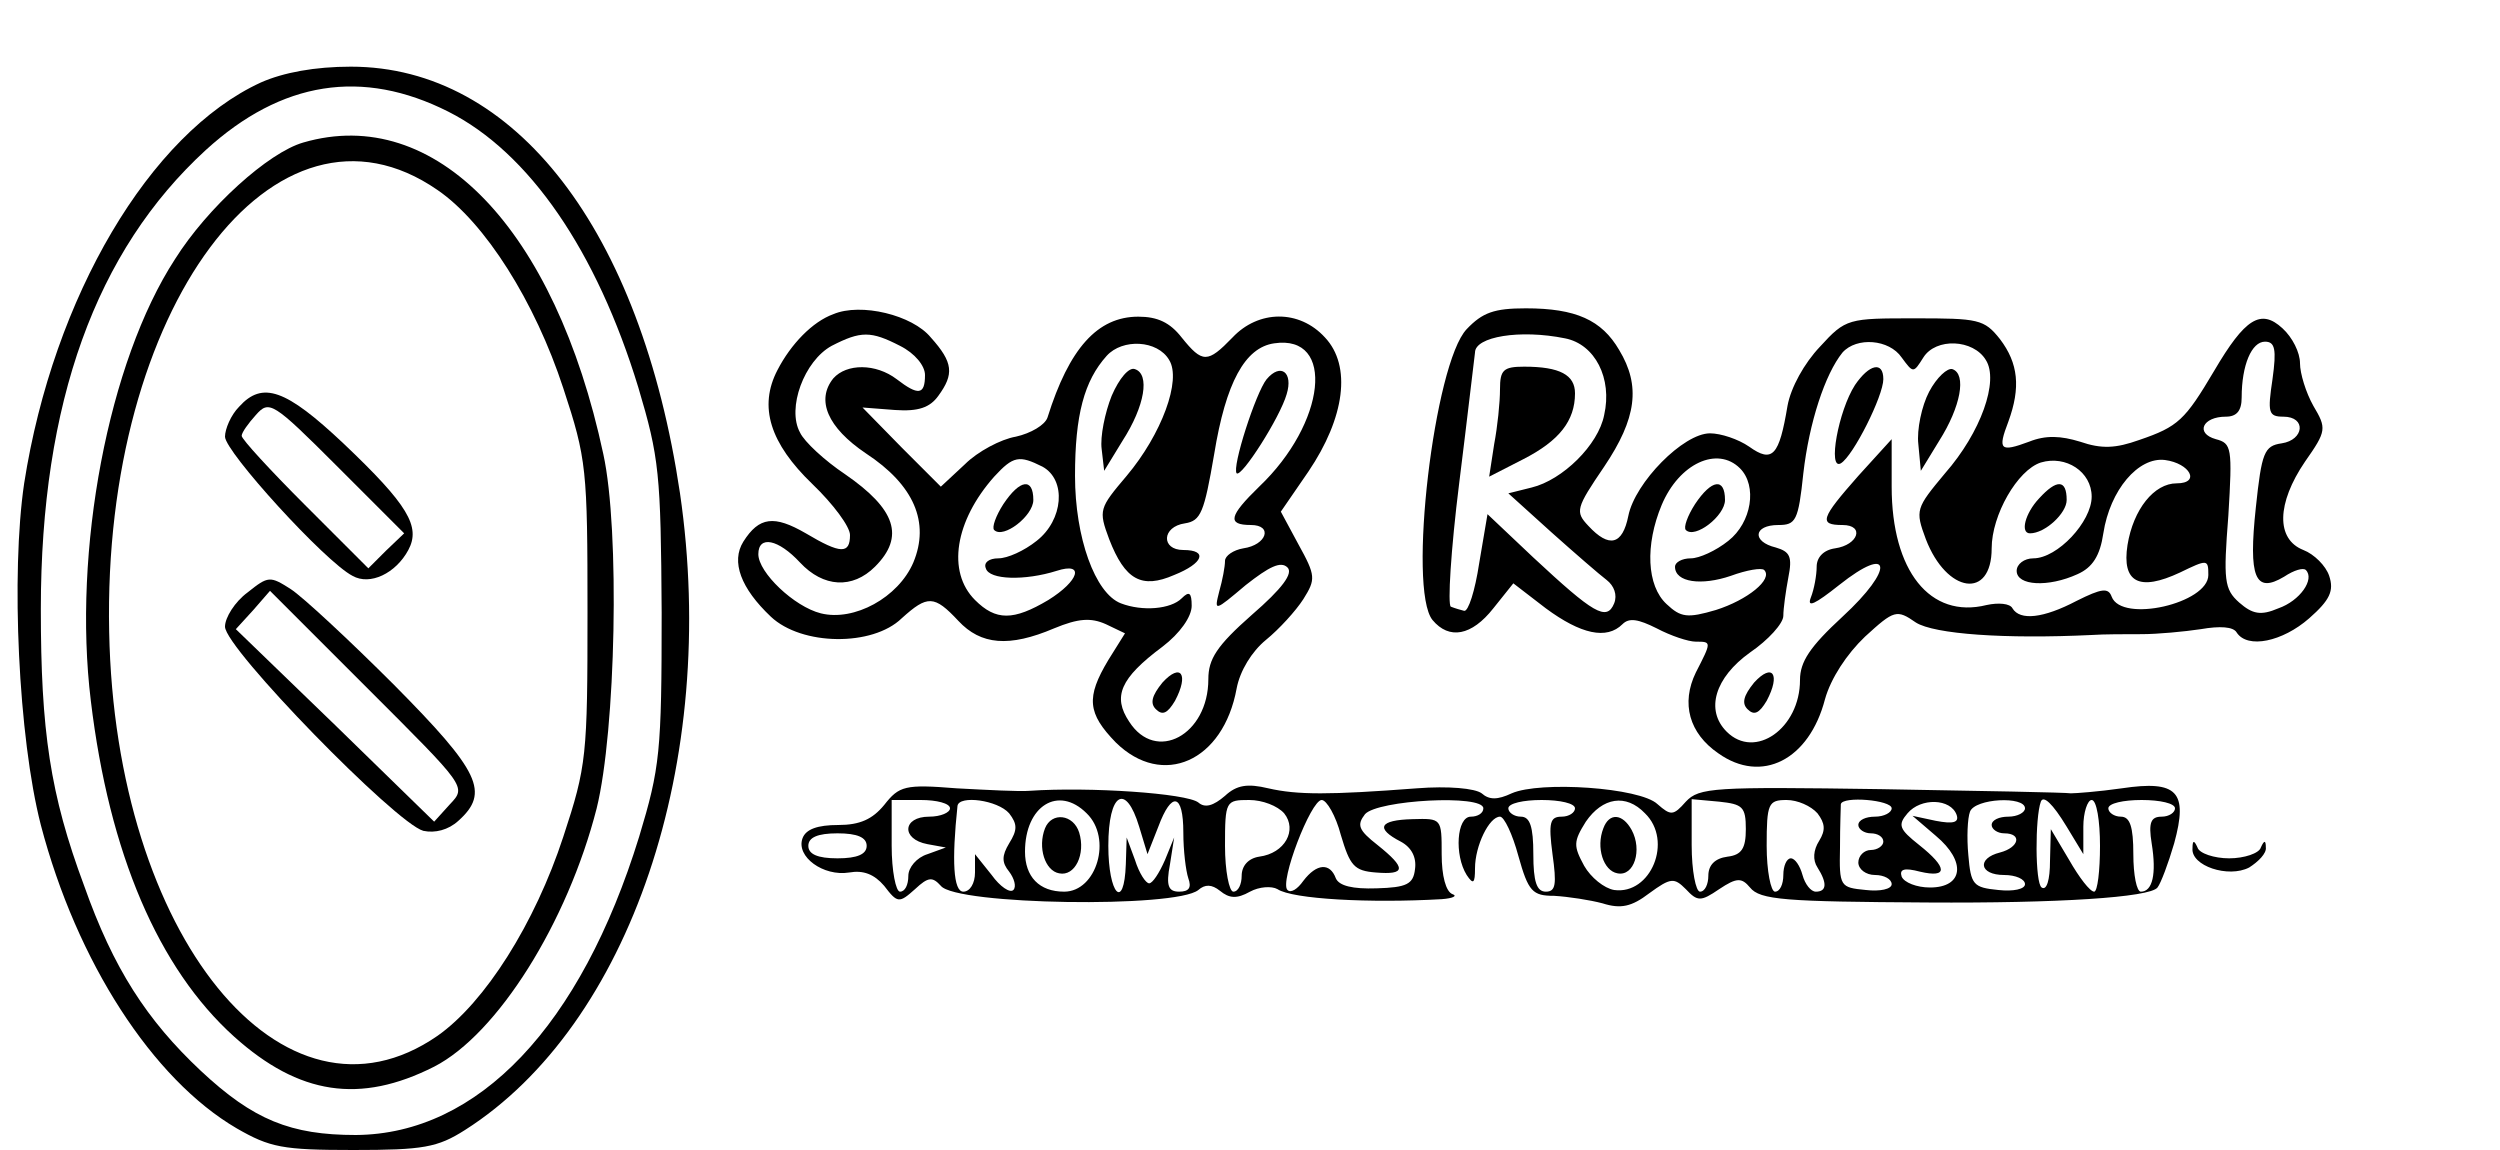 <?xml version="1.0" standalone="no"?>
<!DOCTYPE svg PUBLIC "-//W3C//DTD SVG 20010904//EN"
 "http://www.w3.org/TR/2001/REC-SVG-20010904/DTD/svg10.dtd">
<svg version="1.0" xmlns="http://www.w3.org/2000/svg"
 width="300pt" height="138pt" viewBox="0 0 300 138"
 preserveAspectRatio="xMidYMid meet">
<g transform="translate(0,138) scale(0.1,-0.1)"
fill="#000000" stroke="none">
<path d="M313 1281 c-133 -61 -249 -257 -284 -481 -16 -108 -7 -305 20 -410
43 -164 134 -305 235 -364 40 -23 55 -26 140 -26 84 0 101 3 134 24 198 126
305 442 258 764 -47 316 -198 512 -395 512 -43 0 -81 -7 -108 -19z m225 -35
c97 -49 178 -167 228 -331 25 -84 27 -103 28 -270 0 -168 -2 -186 -27 -269
-70 -227 -193 -357 -340 -358 -78 0 -123 18 -186 77 -65 61 -105 123 -140 222
-41 110 -52 186 -52 332 0 248 66 430 198 551 91 83 188 98 291 46z"/>
<path d="M364 1209 c-42 -12 -115 -78 -154 -140 -80 -123 -123 -350 -101 -530
22 -183 81 -321 172 -403 78 -70 151 -81 240 -36 76 39 160 173 195 310 23 93
28 334 8 425 -58 271 -202 420 -360 374z m161 -57 c57 -39 117 -134 151 -238
28 -85 29 -97 29 -269 0 -172 -1 -184 -29 -269 -34 -104 -94 -199 -151 -239
-185 -128 -387 120 -394 485 -8 387 199 665 394 530z"/>
<path d="M287 892 c-10 -10 -17 -27 -17 -36 0 -18 120 -150 153 -167 21 -12
52 3 67 31 15 28 0 54 -78 128 -69 65 -97 75 -125 44z m176 -173 l-21 -21 -76
76 c-42 42 -76 79 -76 83 0 4 8 15 17 25 16 18 20 16 97 -61 l81 -81 -22 -21z"/>
<path d="M297 669 c-15 -11 -27 -30 -27 -41 0 -26 205 -236 238 -245 14 -3 30
1 42 12 38 34 26 59 -77 163 -54 54 -110 106 -124 115 -25 16 -27 16 -52 -4z
m243 -254 l-19 -21 -119 116 -119 115 21 23 20 23 118 -118 c117 -117 118
-117 98 -138z"/>
<path d="M1000 1003 c-25 -9 -51 -36 -67 -67 -23 -44 -9 -88 42 -137 25 -24
45 -51 45 -61 0 -23 -11 -23 -53 2 -38 22 -56 20 -75 -10 -15 -24 -3 -56 33
-90 37 -35 122 -36 157 -2 31 28 39 28 68 -3 27 -29 61 -32 115 -9 29 12 44
13 62 5 l23 -11 -20 -32 c-27 -45 -25 -64 9 -99 56 -55 129 -23 145 65 4 21
18 44 35 58 16 13 36 35 45 49 15 24 15 28 -6 66 l-21 39 33 48 c44 65 52 127
20 161 -31 34 -80 33 -111 0 -30 -31 -36 -31 -61 0 -14 18 -29 25 -52 25 -49
0 -83 -38 -109 -121 -3 -9 -20 -19 -38 -23 -18 -3 -46 -18 -61 -33 l-29 -27
-47 47 -47 48 39 -3 c28 -2 42 3 52 17 19 26 18 40 -9 70 -22 27 -84 42 -117
28z m80 -38 c18 -9 30 -24 30 -35 0 -24 -8 -25 -34 -5 -25 19 -60 19 -76 1
-21 -26 -7 -59 39 -90 58 -38 77 -83 57 -131 -18 -42 -71 -71 -111 -61 -32 8
-75 49 -75 71 0 23 24 18 50 -10 28 -30 63 -32 90 -5 36 36 25 69 -36 111 -24
16 -49 39 -54 50 -16 29 5 86 38 104 35 18 47 18 82 0z m323 -17 c15 -24 -9
-89 -51 -139 -33 -39 -34 -41 -21 -76 19 -49 39 -60 78 -43 35 14 41 30 11 30
-27 0 -26 28 2 32 19 3 23 13 35 83 14 86 37 128 72 133 74 11 62 -96 -18
-172 -36 -35 -39 -46 -10 -46 27 0 19 -24 -9 -28 -12 -2 -22 -9 -22 -15 0 -7
-3 -23 -7 -37 -6 -24 -6 -24 32 8 28 22 42 29 50 21 7 -7 -6 -25 -43 -57 -42
-37 -52 -53 -52 -77 0 -67 -63 -101 -95 -51 -20 30 -11 52 40 90 21 16 35 36
35 49 0 16 -3 18 -12 9 -13 -13 -47 -16 -73 -6 -31 12 -55 79 -55 153 0 73 11
114 38 144 19 21 61 19 75 -5z m-152 -128 c29 -16 25 -64 -7 -89 -15 -12 -35
-21 -46 -21 -11 0 -18 -5 -15 -12 4 -14 47 -15 85 -3 34 11 27 -12 -10 -35
-42 -25 -63 -25 -88 0 -34 34 -24 95 23 148 23 25 30 26 58 12z"/>
<path d="M1334 905 c-8 -20 -14 -49 -12 -64 l3 -26 22 36 c27 42 33 80 15 86
-7 3 -19 -11 -28 -32z"/>
<path d="M1520 925 c-13 -16 -42 -106 -36 -113 6 -5 52 67 60 95 8 26 -7 38
-24 18z"/>
<path d="M1395 561 c-13 -16 -15 -25 -8 -32 8 -8 14 -5 23 10 17 32 7 46 -15
22z"/>
<path d="M1204 775 c-9 -14 -14 -28 -11 -31 11 -11 47 17 47 36 0 27 -16 25
-36 -5z"/>
<path d="M1760 985 c-39 -41 -71 -312 -41 -349 20 -24 47 -19 73 14 l24 30 39
-30 c42 -31 73 -38 92 -19 8 8 19 6 41 -5 17 -9 38 -16 47 -16 19 0 19 0 0
-37 -18 -37 -8 -73 27 -97 52 -37 109 -8 128 65 7 25 26 54 48 75 35 32 38 33
61 17 22 -14 107 -20 211 -15 14 1 41 1 60 1 19 0 51 3 71 6 23 4 39 3 43 -4
13 -20 55 -11 87 17 25 22 30 33 24 51 -4 12 -18 26 -31 31 -33 13 -32 56 2
106 26 37 26 40 10 67 -9 16 -16 39 -16 51 0 13 -9 31 -21 42 -26 24 -45 12
-82 -51 -35 -59 -43 -67 -90 -83 -28 -10 -45 -11 -71 -2 -23 7 -41 8 -61 0
-35 -13 -38 -10 -25 24 15 41 12 70 -10 99 -19 24 -26 25 -102 25 -80 0 -83 0
-114 -34 -19 -20 -35 -49 -39 -71 -10 -60 -18 -69 -46 -49 -13 9 -34 16 -47
16 -32 0 -90 -59 -98 -99 -7 -35 -23 -39 -48 -12 -16 17 -15 21 19 71 39 58
44 97 18 140 -21 36 -52 50 -112 50 -38 0 -52 -5 -71 -25z m118 -11 c36 -7 57
-48 47 -92 -7 -36 -50 -78 -87 -87 l-28 -7 52 -47 c28 -25 58 -51 66 -57 9 -7
13 -18 9 -28 -9 -22 -25 -12 -97 55 l-55 52 -10 -59 c-5 -33 -13 -58 -18 -57
-4 1 -11 3 -16 5 -4 2 0 68 10 148 10 80 18 150 19 157 0 19 54 28 108 17z
m404 -23 c14 -19 14 -19 26 0 15 24 60 22 75 -3 16 -25 -6 -87 -49 -136 -35
-42 -36 -44 -23 -79 25 -65 79 -73 79 -11 0 40 31 94 59 103 30 9 61 -11 61
-41 0 -30 -41 -74 -70 -74 -11 0 -20 -7 -20 -15 0 -18 38 -20 73 -4 18 8 27
22 31 49 8 52 42 92 74 88 30 -4 43 -28 14 -28 -27 0 -52 -31 -59 -74 -7 -45
14 -56 63 -33 33 16 34 16 34 -3 0 -34 -104 -58 -116 -26 -4 11 -12 10 -42 -5
-40 -21 -68 -24 -77 -9 -3 6 -17 7 -31 4 -68 -17 -114 41 -114 142 l0 57 -40
-44 c-45 -51 -48 -59 -19 -59 27 0 19 -24 -9 -28 -14 -2 -22 -11 -22 -22 0
-10 -3 -27 -7 -37 -5 -13 5 -8 34 15 63 50 67 20 4 -38 -39 -36 -51 -54 -51
-76 0 -58 -54 -96 -88 -62 -26 26 -14 65 28 95 22 15 40 35 40 44 0 9 3 30 6
46 5 25 2 31 -15 36 -29 7 -27 27 3 27 21 0 24 5 30 62 7 61 26 119 47 145 17
19 56 16 71 -6z m445 -26 c-6 -40 -5 -45 13 -45 28 0 25 -28 -2 -32 -21 -3
-24 -11 -31 -77 -9 -84 -1 -104 34 -83 12 8 23 11 26 8 11 -11 -7 -37 -33 -46
-21 -9 -31 -7 -47 7 -18 16 -19 27 -13 104 5 82 4 87 -15 92 -25 7 -16 27 12
27 13 0 19 7 19 23 0 39 12 67 28 67 12 0 14 -9 9 -45z m-639 -107 c21 -21 14
-65 -14 -87 -15 -12 -35 -21 -45 -21 -11 0 -19 -5 -19 -10 0 -19 32 -23 67
-11 19 7 37 10 40 7 11 -11 -20 -36 -58 -48 -34 -10 -42 -9 -59 7 -24 22 -26
71 -6 119 21 50 67 71 94 44z"/>
<path d="M1800 913 c0 -16 -3 -45 -7 -66 l-6 -39 41 21 c43 22 62 46 62 79 0
22 -18 32 -61 32 -25 0 -29 -4 -29 -27z"/>
<path d="M2226 918 c-20 -31 -33 -103 -17 -94 15 9 51 81 51 101 0 22 -17 18
-34 -7z"/>
<path d="M2315 910 c-9 -17 -15 -46 -13 -63 l3 -32 22 36 c26 41 33 80 16 86
-6 2 -19 -10 -28 -27z"/>
<path d="M2447 782 c-17 -18 -23 -42 -11 -42 18 0 44 24 44 40 0 25 -12 25
-33 2z"/>
<path d="M2105 561 c-13 -16 -15 -25 -8 -32 8 -8 14 -5 23 10 17 32 7 46 -15
22z"/>
<path d="M2034 775 c-9 -14 -14 -28 -11 -31 11 -11 47 17 47 36 0 27 -16 25
-36 -5z"/>
<path d="M1061 414 c-14 -17 -29 -24 -55 -24 -25 0 -39 -5 -43 -16 -8 -22 25
-46 56 -41 17 3 30 -2 42 -16 16 -21 18 -21 37 -4 16 15 21 15 31 4 18 -23
282 -27 309 -5 8 7 16 7 26 -1 11 -9 20 -10 36 -1 11 6 26 7 33 3 18 -12 111
-17 197 -12 14 1 19 4 13 6 -8 3 -13 22 -13 48 0 43 0 43 -35 42 -40 -1 -45
-11 -14 -27 13 -7 19 -19 17 -33 -2 -18 -10 -22 -46 -23 -29 -1 -45 3 -49 12
-7 19 -23 18 -39 -3 -7 -10 -15 -15 -19 -11 -10 9 28 108 41 108 6 0 17 -19
23 -42 11 -37 16 -43 42 -45 36 -3 37 5 2 33 -23 18 -25 24 -15 37 15 17 142
24 142 7 0 -6 -7 -10 -15 -10 -17 0 -20 -46 -5 -70 8 -12 10 -10 10 8 0 27 17
62 30 62 5 0 15 -21 22 -47 12 -43 17 -48 43 -48 17 -1 43 -5 58 -9 22 -7 35
-4 56 12 26 19 30 19 44 5 14 -15 18 -15 40 0 21 14 27 14 37 2 12 -15 42 -17
213 -18 156 -1 267 6 276 18 4 5 13 29 20 53 17 62 4 76 -63 66 -28 -4 -55 -6
-61 -6 -5 1 -108 3 -227 5 -202 3 -219 2 -235 -15 -15 -17 -18 -17 -34 -3 -21
20 -141 28 -175 13 -17 -8 -27 -8 -36 0 -8 6 -40 9 -78 6 -105 -8 -143 -8
-178 0 -25 6 -38 4 -52 -9 -14 -12 -24 -15 -32 -8 -14 11 -130 19 -203 14 -11
-1 -50 1 -87 3 -62 5 -69 3 -87 -20z m79 -4 c0 -5 -11 -10 -25 -10 -32 0 -34
-27 -2 -33 l22 -4 -22 -8 c-13 -4 -23 -16 -23 -26 0 -11 -4 -19 -10 -19 -5 0
-10 25 -10 55 l0 55 35 0 c19 0 35 -4 35 -10z m71 -6 c10 -13 10 -20 0 -36 -9
-15 -9 -23 0 -34 6 -8 9 -18 5 -22 -4 -4 -16 4 -26 18 l-20 25 0 -22 c0 -13
-6 -23 -14 -23 -12 0 -14 37 -7 103 2 13 48 7 62 -9z m93 0 c31 -30 12 -94
-27 -94 -30 0 -47 18 -47 48 0 55 40 80 74 46z m63 -16 l10 -33 13 33 c16 43
30 40 30 -7 0 -22 3 -46 6 -55 4 -11 1 -16 -11 -16 -13 0 -16 7 -11 33 l5 32
-11 -27 c-7 -16 -15 -28 -19 -28 -4 0 -12 12 -17 28 l-10 27 -1 -32 c-2 -57
-21 -36 -21 22 0 64 21 76 37 23z m174 16 c16 -20 1 -48 -30 -52 -13 -2 -21
-11 -21 -23 0 -10 -4 -19 -10 -19 -5 0 -10 25 -10 55 0 54 1 55 29 55 16 0 34
-7 42 -16z m349 6 c0 -5 -7 -10 -16 -10 -14 0 -16 -7 -11 -45 5 -36 4 -45 -8
-45 -11 0 -15 12 -15 45 0 33 -4 45 -15 45 -8 0 -15 5 -15 10 0 6 18 10 40 10
22 0 40 -4 40 -10z m84 -6 c34 -33 7 -98 -37 -92 -12 2 -28 15 -36 29 -13 24
-13 29 2 53 20 29 48 34 71 10z m121 -19 c0 -23 -5 -31 -22 -33 -15 -2 -23
-10 -23 -23 0 -10 -4 -19 -10 -19 -5 0 -10 25 -10 56 l0 55 33 -3 c28 -3 32
-6 32 -33z m86 19 c9 -12 10 -20 2 -33 -7 -11 -8 -23 -2 -32 12 -19 11 -29 -2
-29 -6 0 -13 9 -16 20 -3 11 -9 20 -14 20 -5 0 -9 -9 -9 -20 0 -11 -4 -20 -10
-20 -5 0 -10 25 -10 55 0 51 2 55 24 55 13 0 29 -7 37 -16z m89 6 c0 -5 -9
-10 -20 -10 -11 0 -20 -4 -20 -10 0 -5 7 -10 15 -10 8 0 15 -4 15 -10 0 -5 -7
-10 -15 -10 -8 0 -15 -7 -15 -15 0 -8 9 -15 20 -15 11 0 20 -5 20 -11 0 -6
-14 -9 -31 -7 -31 3 -32 4 -31 51 0 26 1 49 1 52 2 10 61 5 61 -5z m78 -8 c3
-9 -4 -11 -25 -7 l-28 6 28 -24 c37 -31 33 -62 -7 -62 -16 0 -31 6 -34 13 -3
9 3 11 22 6 34 -8 33 5 -1 32 -24 19 -26 24 -14 38 16 19 52 18 59 -2z m82 8
c0 -5 -9 -10 -20 -10 -11 0 -20 -4 -20 -10 0 -5 7 -10 15 -10 22 0 18 -17 -5
-23 -28 -7 -25 -27 5 -27 14 0 25 -5 25 -11 0 -6 -14 -9 -32 -7 -30 3 -33 6
-36 42 -2 21 -1 44 2 52 6 16 66 19 66 4z m50 -22 l20 -33 0 33 c0 17 5 32 10
32 6 0 10 -25 10 -55 0 -30 -3 -55 -7 -55 -5 0 -18 17 -30 38 l-22 37 -1 -38
c0 -23 -4 -36 -10 -32 -8 5 -8 84 -1 103 3 8 14 -2 31 -30z m130 22 c0 -5 -7
-10 -16 -10 -13 0 -16 -7 -12 -32 6 -37 1 -58 -13 -58 -5 0 -9 20 -9 45 0 33
-4 45 -15 45 -8 0 -15 5 -15 10 0 6 18 10 40 10 22 0 40 -4 40 -10z m-1570
-45 c0 -10 -11 -15 -35 -15 -24 0 -35 5 -35 15 0 10 11 15 35 15 24 0 35 -5
35 -15z"/>
<path d="M1254 386 c-9 -23 0 -51 17 -54 19 -4 32 23 24 49 -7 22 -33 25 -41
5z"/>
<path d="M1924 386 c-9 -23 0 -51 17 -54 20 -4 30 28 17 52 -11 20 -27 21 -34
2z"/>
<path d="M2631 362 c-2 -21 43 -36 68 -23 11 7 21 17 20 24 0 9 -2 9 -6 0 -2
-7 -20 -13 -38 -13 -18 0 -36 6 -38 13 -4 9 -6 9 -6 -1z"/>
</g>
</svg>
